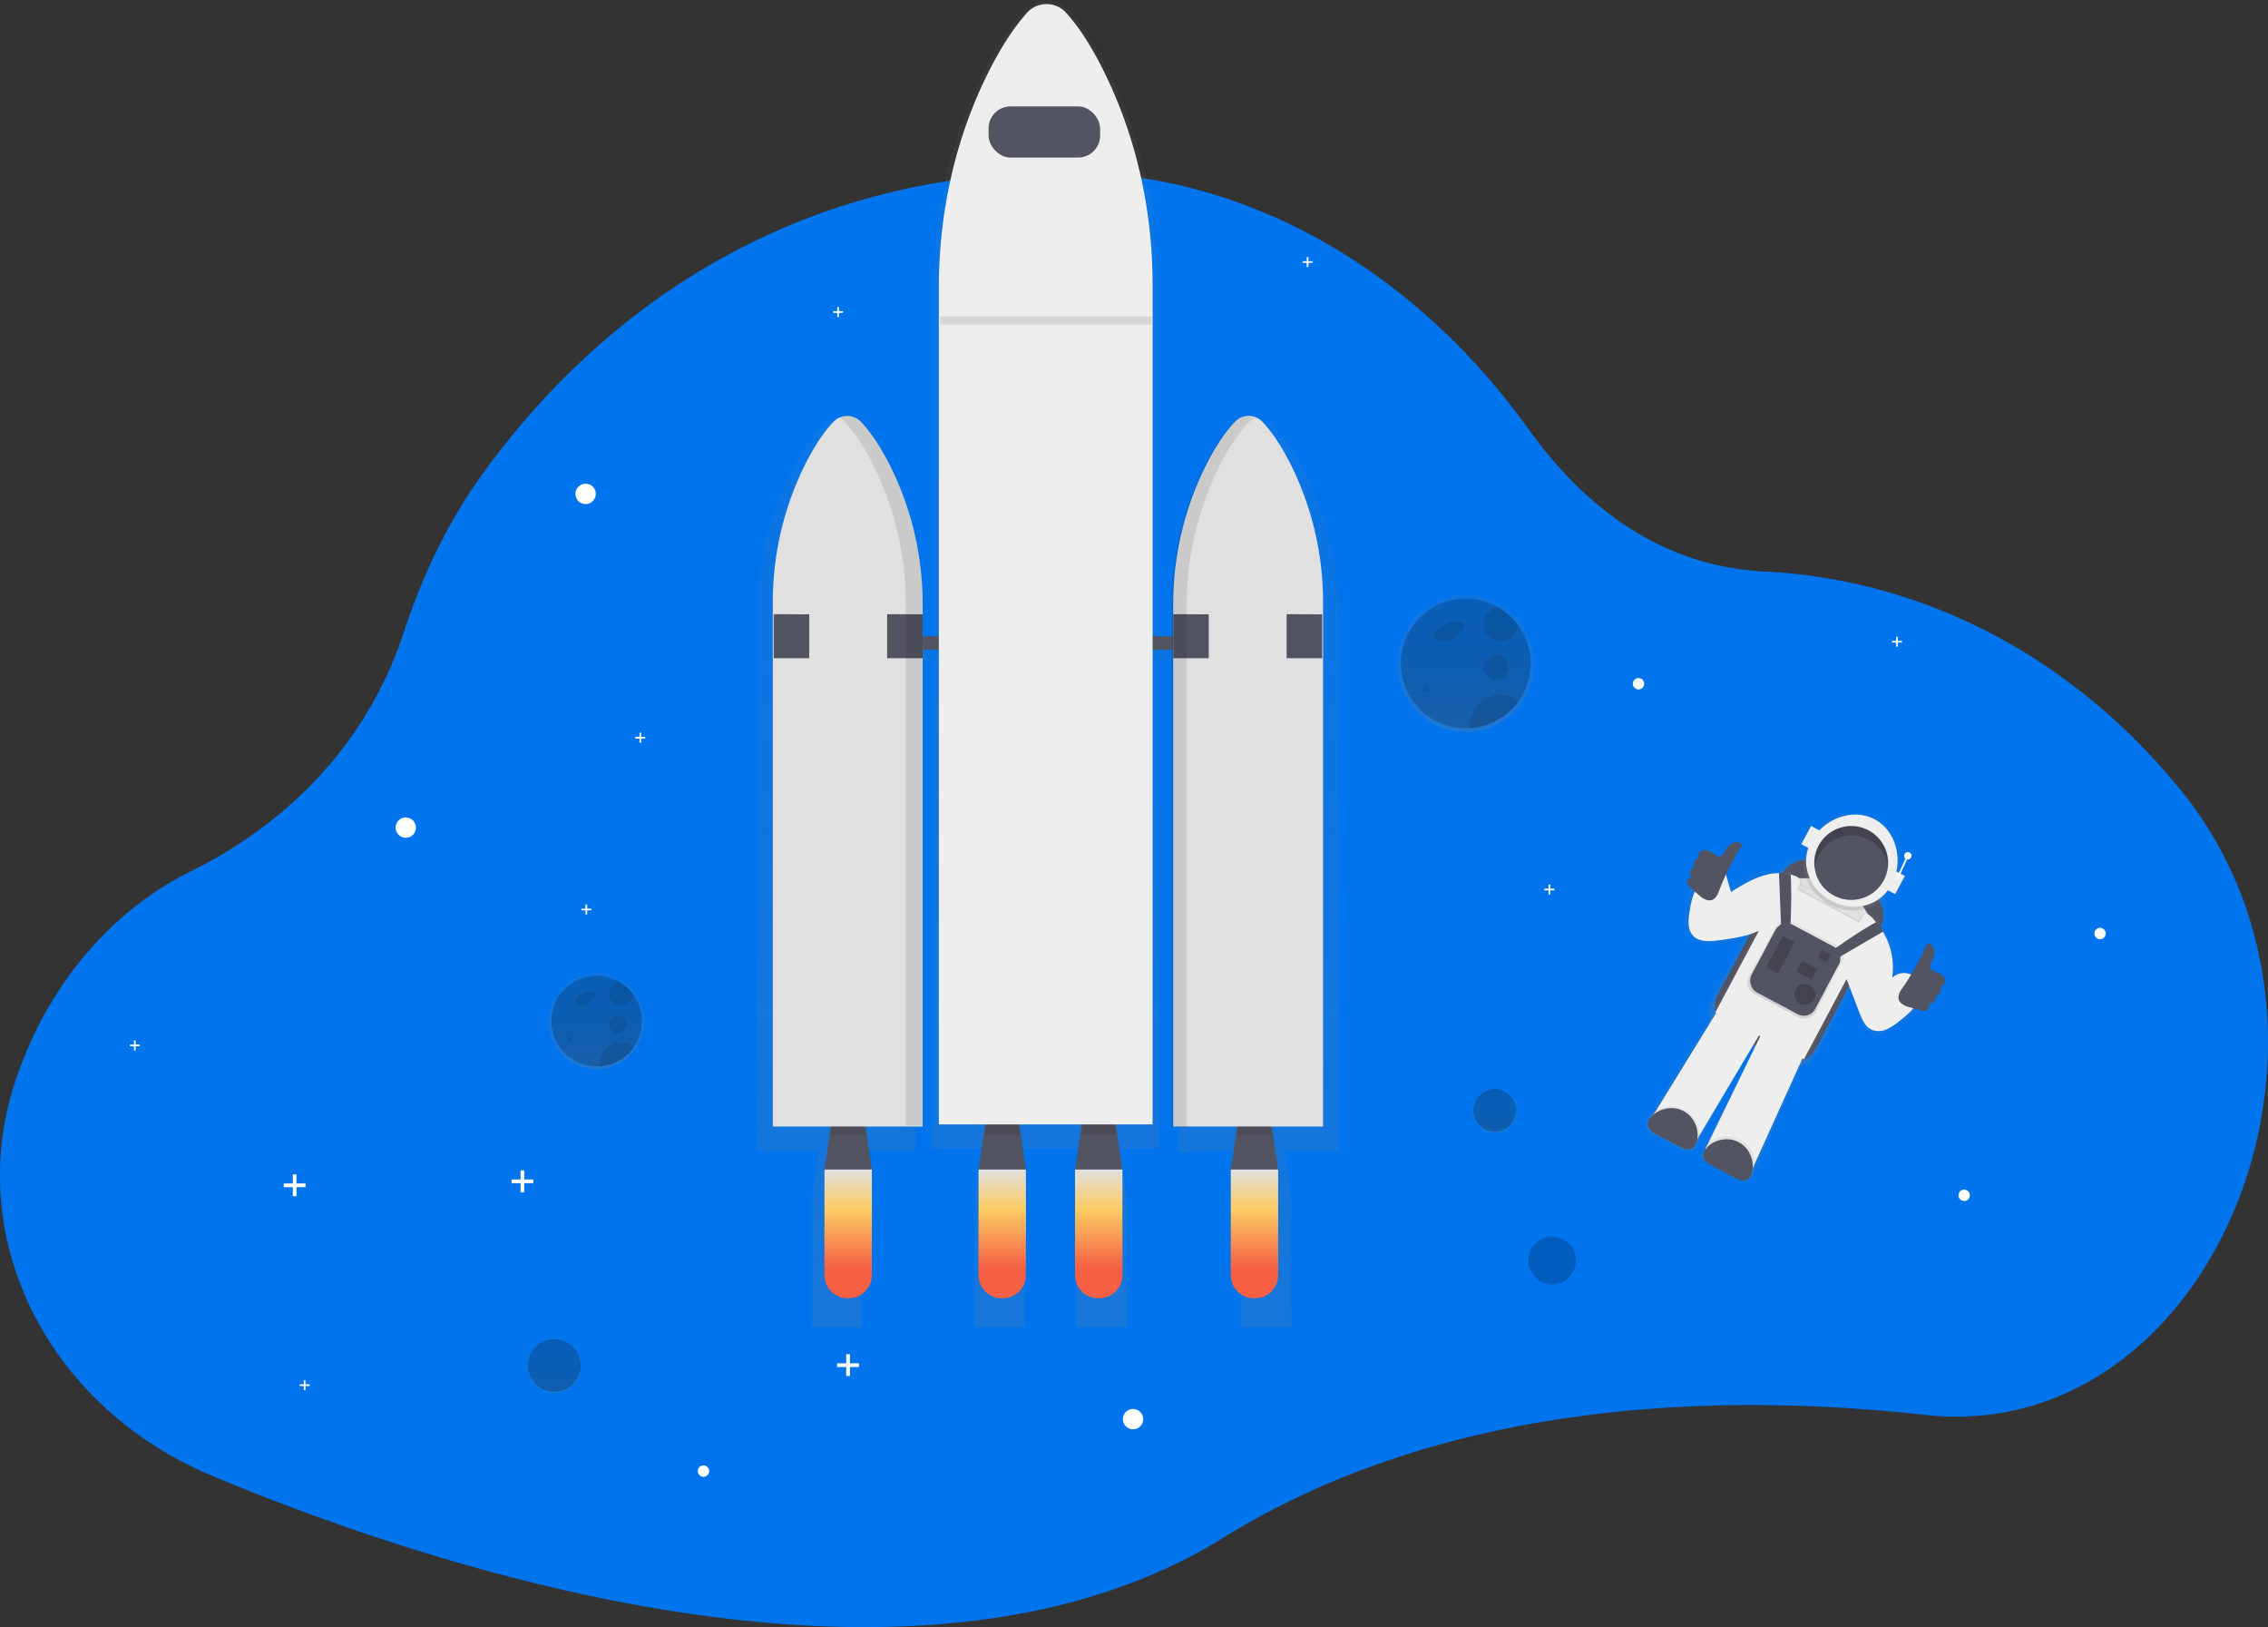 <svg id="a7f037b1-1ba7-4629-8cc3-b3a3163638de" data-name="Layer 1" xmlns="http://www.w3.org/2000/svg" xmlns:xlink="http://www.w3.org/1999/xlink" width="1135.18" height="814.22" viewBox="0 0 1135.18 814.22"><rect x="0" y="0" width="1135.18" height="814.22" fill="#333333" stroke="none"/><defs><linearGradient id="3e46dd13-459a-49e8-af7c-f12b6d999bf6" x1="277.46" y1="697.11" x2="277.46" y2="669.52" gradientUnits="userSpaceOnUse"><stop offset="0" stop-color="gray" stop-opacity="0.25"/><stop offset="0.54" stop-color="gray" stop-opacity="0.12"/><stop offset="1" stop-color="gray" stop-opacity="0.1"/></linearGradient><linearGradient id="37af1bda-9495-41fb-8288-207b72e63f4f" x1="748.15" y1="567.16" x2="748.15" y2="544.13" xlink:href="#3e46dd13-459a-49e8-af7c-f12b6d999bf6"/><linearGradient id="ffa80d9d-f94e-4fc6-af50-7242360bd602" x1="556.93" y1="707.16" x2="556.93" y2="42.89" xlink:href="#3e46dd13-459a-49e8-af7c-f12b6d999bf6"/><linearGradient id="2f88a91a-9c1f-46fb-a4ce-c661fb27ae40" x1="456.95" y1="628.14" x2="456.95" y2="692.54" gradientUnits="userSpaceOnUse"><stop offset="0" stop-color="#e0e0e0"/><stop offset="0.31" stop-color="#fccc63"/><stop offset="0.77" stop-color="#f55f44"/></linearGradient><linearGradient id="05259978-803a-45e8-b8b5-97b552edcb85" x1="534.05" y1="628.14" x2="534.05" y2="692.54" xlink:href="#2f88a91a-9c1f-46fb-a4ce-c661fb27ae40"/><linearGradient id="5c39a74e-5e59-4415-b752-703a3fffee2a" x1="582.35" y1="628.14" x2="582.35" y2="692.54" xlink:href="#2f88a91a-9c1f-46fb-a4ce-c661fb27ae40"/><linearGradient id="d7f6cccc-6a0f-4e3d-828b-6d7dc4b7481b" x1="660.3" y1="628.14" x2="660.3" y2="692.54" xlink:href="#2f88a91a-9c1f-46fb-a4ce-c661fb27ae40"/><linearGradient id="d8b67709-3c19-4550-a3e0-86074d811eb7" x1="766.05" y1="409.23" x2="766.05" y2="340.57" xlink:href="#3e46dd13-459a-49e8-af7c-f12b6d999bf6"/><linearGradient id="3e509778-a030-4d68-b2a4-c64a3ac4f253" x1="331.05" y1="577.85" x2="331.05" y2="529.94" xlink:href="#3e46dd13-459a-49e8-af7c-f12b6d999bf6"/><linearGradient id="8106a0a8-6eb7-4dbb-9969-62b3885817e2" x1="1089.71" y1="391.13" x2="1089.71" y2="291.42" gradientTransform="translate(1273.91 -565.8) rotate(90)" xlink:href="#3e46dd13-459a-49e8-af7c-f12b6d999bf6"/><linearGradient id="e60b1eb1-24c6-4ffa-b9e3-ca42930483a3" x1="1089.71" y1="446.08" x2="1089.71" y2="303.08" gradientTransform="translate(131.08 -289.39) rotate(28.03)" xlink:href="#3e46dd13-459a-49e8-af7c-f12b6d999bf6"/><linearGradient id="d0ce0e06-e5c2-44aa-bb47-05706c8ef26f" x1="1090.01" y1="308.91" x2="1090.01" y2="259.34" gradientTransform="translate(131.08 -289.39) rotate(28.03)" xlink:href="#3e46dd13-459a-49e8-af7c-f12b6d999bf6"/><linearGradient id="a4a35fa4-778a-4359-8c4d-261def49668d" x1="1074.15" y1="451.93" x2="1074.15" y2="433.7" gradientTransform="translate(131.08 -289.39) rotate(28.03)" xlink:href="#3e46dd13-459a-49e8-af7c-f12b6d999bf6"/><linearGradient id="4bbacd58-6e16-4c21-836d-548c96a127a7" x1="1105.64" y1="451.93" x2="1105.64" y2="433.7" gradientTransform="translate(131.08 -289.39) rotate(28.03)" xlink:href="#3e46dd13-459a-49e8-af7c-f12b6d999bf6"/><linearGradient id="eb70dcce-e6f3-4a8b-b07f-dae47734eaed" x1="1090.3" y1="366.06" x2="1090.3" y2="325.24" gradientTransform="translate(1276.74 -562.25) rotate(90)" xlink:href="#3e46dd13-459a-49e8-af7c-f12b6d999bf6"/></defs><title>outer space</title><path d="M1023.41,751.25a140,140,0,0,1-27.7-.36c-101.12-11.19-238.82-8-351.07,61.54C489.4,908.6,246.11,826.27,138.79,781.48c-82-34.21-124.58-118-99-196.65q.54-1.66,1.12-3.33C57,534.76,88.76,498.18,128.09,478.79c34.28-16.9,84.33-52.19,106.6-120,9.2-28,21.82-54.33,38.21-77.3,43.89-61.51,135.77-153,293.79-152.43a254.71,254.71,0,0,1,81.41,13.78c57.73,19.68,109.87,59.67,149.63,115.1,25.37,35.37,63.39,68.23,117.82,70.92,75.54,3.74,147.63,38.91,201.71,101.5,1.56,1.8,3.1,3.61,4.64,5.44C1218.19,550.44,1151.31,740.07,1023.41,751.25Z" transform="translate(-32.41 -42.89)" fill="#0074ed"/><g opacity="0.7"><circle cx="277.46" cy="683.31" r="13.8" fill="url(#3e46dd13-459a-49e8-af7c-f12b6d999bf6)"/></g><circle cx="277.46" cy="683.31" r="13.18" opacity="0.2"/><circle cx="203.11" cy="414.14" r="5.1" fill="#fff"/><circle cx="567.11" cy="710.14" r="5.1" fill="#fff"/><circle cx="352.11" cy="736.14" r="2.85" fill="#fff"/><circle cx="983.11" cy="598.14" r="2.85" fill="#fff"/><circle cx="820.11" cy="342.14" r="2.85" fill="#fff"/><circle cx="1051.11" cy="467.14" r="2.85" fill="#fff"/><circle cx="293.11" cy="247.14" r="5.1" fill="#fff"/><polygon points="152.94 592.21 148.4 592.21 148.4 587.67 146.55 587.67 146.55 592.21 142.01 592.21 142.01 594.06 146.55 594.06 146.55 598.59 148.4 598.59 148.4 594.06 152.94 594.06 152.94 592.21" fill="#fff"/><polygon points="266.94 590.21 262.4 590.21 262.4 585.67 260.55 585.67 260.55 590.21 256.01 590.21 256.01 592.06 260.55 592.06 260.55 596.59 262.4 596.59 262.4 592.06 266.94 592.06 266.94 590.21" fill="#fff"/><polygon points="429.94 682.21 425.4 682.21 425.4 677.67 423.55 677.67 423.55 682.21 419.01 682.21 419.01 684.06 423.55 684.06 423.55 688.59 425.4 688.59 425.4 684.06 429.94 684.06 429.94 682.21" fill="#fff"/><polygon points="656.97 130.71 654.9 130.71 654.9 128.64 654.06 128.64 654.06 130.71 651.99 130.71 651.99 131.55 654.06 131.55 654.06 133.62 654.9 133.62 654.9 131.55 656.97 131.55 656.97 130.71" fill="#fff"/><polygon points="951.97 320.71 949.9 320.71 949.9 318.64 949.06 318.64 949.06 320.71 946.99 320.71 946.99 321.55 949.06 321.55 949.06 323.62 949.9 323.62 949.9 321.55 951.97 321.55 951.97 320.71" fill="#fff"/><polygon points="777.97 444.71 775.9 444.71 775.9 442.64 775.06 442.64 775.06 444.71 772.99 444.71 772.99 445.55 775.06 445.55 775.06 447.62 775.9 447.62 775.9 445.55 777.97 445.55 777.97 444.71" fill="#fff"/><polygon points="69.97 522.71 67.9 522.71 67.9 520.64 67.06 520.64 67.06 522.71 64.99 522.71 64.99 523.55 67.06 523.55 67.06 525.62 67.9 525.62 67.9 523.55 69.97 523.55 69.97 522.71" fill="#fff"/><polygon points="154.97 692.71 152.9 692.71 152.9 690.64 152.06 690.64 152.06 692.71 149.99 692.71 149.99 693.55 152.06 693.55 152.06 695.62 152.9 695.62 152.9 693.55 154.97 693.55 154.97 692.71" fill="#fff"/><polygon points="421.97 155.71 419.9 155.71 419.9 153.64 419.06 153.64 419.06 155.71 416.99 155.71 416.99 156.55 419.06 156.55 419.06 158.62 419.9 158.62 419.9 156.55 421.97 156.55 421.97 155.71" fill="#fff"/><polygon points="295.97 454.71 293.9 454.71 293.9 452.64 293.06 452.64 293.06 454.71 290.99 454.71 290.99 455.55 293.06 455.55 293.06 457.62 293.9 457.62 293.9 455.55 295.97 455.55 295.97 454.71" fill="#fff"/><polygon points="322.97 368.71 320.9 368.71 320.9 366.64 320.06 366.64 320.06 368.71 317.99 368.71 317.99 369.55 320.06 369.55 320.06 371.62 320.9 371.62 320.9 369.55 322.97 369.55 322.97 368.71" fill="#fff"/><g opacity="0.7"><circle cx="748.15" cy="555.65" r="11.52" fill="url(#37af1bda-9495-41fb-8288-207b72e63f4f)"/></g><circle cx="748.15" cy="555.65" r="10.67" opacity="0.2"/><circle cx="776.88" cy="630.76" r="11.93" opacity="0.2"/><g opacity="0.7"><path d="M702.38,349.92a154.82,154.82,0,0,0-17.5-72c-5.49-10.44-10.5-16.92-14.35-20.91a10.25,10.25,0,0,0-11.75-2.26,10.57,10.57,0,0,0-4.11,2.65c-5.21,5.4-9.92,12.54-14,20.13a155.43,155.43,0,0,0-18.37,74v15.49h-9.93V187c0-37.72-8.44-74.93-25-107.93-7.84-15.64-15-25.36-20.49-31.33a14.21,14.21,0,0,0-21.35,0c-7.44,8.09-14.16,18.79-20,30.16-17.39,33.72-26.22,72-26.22,110.82V366.94h-8.58V350.71a155.43,155.43,0,0,0-18.37-74c-4.11-7.59-8.82-14.73-14-20.13a10.26,10.26,0,0,0-12-2.19l.36.2a10.61,10.61,0,0,0-3.35,2.34c-3.86,4-8.86,10.47-14.35,20.91a154.82,154.82,0,0,0-17.5,72v269h30.65L438.78,641v66.13h25.06V641l-3.35-22.12h30.2v-245h8.58V617.82h24.47L520.23,641v66.13h25.06V641l-3.51-23.21h33L571.25,641v66.13h25.06V641l-3.51-23.21h19.54V373.91h9.93V619.28h8.06v-.37h26.62L653.6,641v66.13h25.06V641l-3.35-22.12h27.07Z" transform="translate(-32.41 -42.89)" fill="url(#ffa80d9d-f94e-4fc6-af50-7242360bd602)"/></g><polygon points="436.4 585.25 412.67 585.25 416.91 556.44 432.16 556.44 436.4 585.25" fill="#535461"/><g opacity="0.1"><polygon points="415.73 567.88 433.34 567.88 432.16 559.83 416.91 559.83 415.73 567.88"/></g><polygon points="639.75 585.25 616.03 585.25 620.26 556.44 635.52 556.44 639.75 585.25" fill="#535461"/><g opacity="0.1"><polygon points="619.08 567.88 636.7 567.88 635.52 559.83 620.26 559.83 619.08 567.88"/></g><polygon points="513.5 585.25 489.78 585.25 494.01 556.44 509.27 556.44 513.5 585.25" fill="#535461"/><g opacity="0.1"><polygon points="492.83 567.88 510.45 567.88 509.27 559.83 494.01 559.83 492.83 567.88"/></g><polygon points="561.8 585.25 538.08 585.25 542.31 556.44 557.56 556.44 561.8 585.25" fill="#535461"/><g opacity="0.1"><polygon points="541.13 567.88 558.75 567.88 557.56 559.83 542.31 559.83 541.13 567.88"/></g><rect x="436.4" y="318.35" width="169.46" height="6.78" fill="#535461"/><path d="M664.46,254.16a9.55,9.55,0,0,0-14.16,0c-4.93,5.26-9.39,12.21-13.28,19.6a154.84,154.84,0,0,0-17.39,72V606.6h75V344.66a154.27,154.27,0,0,0-16.57-70.14C672.85,264.36,668.11,258,664.46,254.16Z" transform="translate(-32.41 -42.89)" fill="#e0e0e0"/><path d="M449.39,254.16a9.55,9.55,0,0,1,14.16,0c4.93,5.26,9.39,12.21,13.28,19.6a154.84,154.84,0,0,1,17.39,72V606.6h-75V344.66a154.27,154.27,0,0,1,16.57-70.14C441,264.36,445.74,258,449.39,254.16Z" transform="translate(-32.41 -42.89)" fill="#e0e0e0"/><polygon points="387.25 307.33 405.05 307.42 405.05 329.36 387.25 329.36 387.25 307.33" fill="#535461"/><polygon points="444.02 307.33 461.82 307.42 461.82 329.36 444.02 329.36 444.02 307.33" fill="#535461"/><polygon points="587.22 307.33 605.01 307.42 605.01 329.36 587.22 329.36 587.22 307.33" fill="#535461"/><polygon points="643.99 307.33 661.78 307.42 661.78 329.36 643.99 329.36 643.99 307.33" fill="#535461"/><g opacity="0.1"><path d="M476.84,273.42c-3.89-7.39-8.35-14.34-13.28-19.6a9.52,9.52,0,0,0-11.33-2.13,10.11,10.11,0,0,1,2.86,2.13c4.93,5.26,9.39,12.21,13.28,19.6a154.84,154.84,0,0,1,17.39,72v260.8h8.47V345.43A154.84,154.84,0,0,0,476.84,273.42Z" transform="translate(-32.41 -42.89)"/></g><g opacity="0.1"><path d="M643.8,274.14c3.89-7.39,8.35-14.34,13.28-19.6a10.07,10.07,0,0,1,3.28-2.34,9.54,9.54,0,0,0-10.9,2.34c-4.93,5.26-9.39,12.21-13.28,19.6a154.84,154.84,0,0,0-17.39,72V607h7.63V346.16A154.84,154.84,0,0,1,643.8,274.14Z" transform="translate(-32.41 -42.89)"/></g><path d="M457.27,692.54h-.65A11.54,11.54,0,0,1,445.08,681V628.14h23.72V681A11.54,11.54,0,0,1,457.27,692.54Z" transform="translate(-32.41 -42.89)" fill="url(#2f88a91a-9c1f-46fb-a4ce-c661fb27ae40)"/><path d="M534.38,692.54h-.65A11.54,11.54,0,0,1,522.19,681V628.14h23.72V681A11.54,11.54,0,0,1,534.38,692.54Z" transform="translate(-32.41 -42.89)" fill="url(#05259978-803a-45e8-b8b5-97b552edcb85)"/><path d="M582.67,692.54H582A11.54,11.54,0,0,1,570.49,681V628.14h23.72V681A11.54,11.54,0,0,1,582.67,692.54Z" transform="translate(-32.41 -42.89)" fill="url(#5c39a74e-5e59-4415-b752-703a3fffee2a)"/><path d="M660.63,692.54H660A11.54,11.54,0,0,1,648.44,681V628.14h23.72V681A11.54,11.54,0,0,1,660.63,692.54Z" transform="translate(-32.41 -42.89)" fill="url(#d7f6cccc-6a0f-4e3d-828b-6d7dc4b7481b)"/><path d="M566.34,49.64a13.2,13.2,0,0,0-20.21,0c-7,7.88-13.41,18.3-19,29.37-16.47,32.84-24.82,70.12-24.82,107.92V605.54h107V185.25c0-36.73-8-73-23.64-105.1C578.32,64.92,571.55,55.45,566.34,49.64Z" transform="translate(-32.41 -42.89)" fill="#eee"/><rect x="494.79" y="53.25" width="55.84" height="25.59" rx="11" ry="11" fill="#535461"/><g opacity="0.1"><rect x="470.48" y="158.35" width="105.91" height="4.11"/></g><path d="M793.45,354.22h0a34.65,34.65,0,0,0-10.23-9.05h0A34.33,34.33,0,1,0,766,409.23c.73,0,1.46,0,2.17-.07a34.33,34.33,0,0,0,25.23-54.93Z" transform="translate(-32.41 -42.89)" fill="url(#d8b67709-3c19-4550-a3e0-86074d811eb7)"/><path d="M798.5,374.9a32.45,32.45,0,0,1-30.4,32.38c-.68,0-1.37.07-2.06.07a32.45,32.45,0,1,1,16.23-60.56h0a32.76,32.76,0,0,1,9.67,8.56h0A32.28,32.28,0,0,1,798.5,374.9Z" transform="translate(-32.41 -42.89)" opacity="0.2"/><path d="M758.06,354.31a35.32,35.32,0,0,0-4.84,2.55,7.66,7.66,0,0,0-2.59,2.32,3,3,0,0,0-.07,3.3c.79,1.08,2.31,1.25,3.65,1.32a6.92,6.92,0,0,0,6.63-2.19l2.79-2.53c1-.88,2-2.09,1.61-3.32a2.94,2.94,0,0,0-2.37-1.6,9.84,9.84,0,0,0-7,1.23" transform="translate(-32.41 -42.89)" opacity="0.1"/><g opacity="0.1"><circle cx="714" cy="344.82" r="1.71"/></g><g opacity="0.1"><circle cx="748.72" cy="334" r="6.26"/></g><g opacity="0.1"><path d="M792,355.35h0a8.54,8.54,0,1,1-9.67-8.56h0A32.76,32.76,0,0,1,792,355.35Z" transform="translate(-32.41 -42.89)"/></g><g opacity="0.1"><path d="M792.58,393.58a32.37,32.37,0,0,1-24.47,13.7c0-.44-.06-.9-.06-1.35a15.37,15.37,0,0,1,24.54-12.34Z" transform="translate(-32.41 -42.89)"/></g><path d="M350.17,539.47h0a24.18,24.18,0,0,0-7.14-6.32h0a24,24,0,1,0-12,44.7c.51,0,1,0,1.52-.05a23.95,23.95,0,0,0,17.6-38.33Z" transform="translate(-32.41 -42.89)" fill="url(#3e509778-a030-4d68-b2a4-c64a3ac4f253)"/><path d="M353.69,553.9a22.64,22.64,0,0,1-21.21,22.59c-.47,0-1,0-1.43,0a22.64,22.64,0,1,1,11.32-42.25h0a22.85,22.85,0,0,1,6.74,6h0A22.52,22.52,0,0,1,353.69,553.9Z" transform="translate(-32.41 -42.89)" opacity="0.2"/><path d="M325.47,539.54a24.64,24.64,0,0,0-3.38,1.78,5.35,5.35,0,0,0-1.8,1.62,2.12,2.12,0,0,0,0,2.31,3.24,3.24,0,0,0,2.55.92,4.83,4.83,0,0,0,4.62-1.53l1.95-1.77c.68-.61,1.42-1.46,1.12-2.32a2.05,2.05,0,0,0-1.65-1.12,6.86,6.86,0,0,0-4.87.86" transform="translate(-32.41 -42.89)" opacity="0.1"/><g opacity="0.1"><circle cx="284.93" cy="519.94" r="1.19"/></g><g opacity="0.1"><circle cx="309.16" cy="512.4" r="4.37"/></g><g opacity="0.1"><path d="M349.12,540.26h0a6,6,0,1,1-6.75-6h0A22.85,22.85,0,0,1,349.12,540.26Z" transform="translate(-32.41 -42.89)"/></g><g opacity="0.1"><path d="M349.56,566.93a22.58,22.58,0,0,1-17.08,9.56c0-.31,0-.63,0-.95a10.73,10.73,0,0,1,17.12-8.61Z" transform="translate(-32.41 -42.89)"/></g><g id="120a17ce-273b-43da-a1c3-5a7a07668078" data-name="&lt;Rectangle&gt;"><rect x="882.78" y="494.46" width="99.71" height="58.9" rx="13" ry="13" transform="translate(-0.48 1058.1) rotate(-61.97)" fill="url(#8106a0a8-6eb7-4dbb-9969-62b3885817e2)"/></g><rect id="3be746d1-66dc-490a-854a-a7ffe100c0cf" data-name="&lt;Rectangle&gt;" x="904.96" y="476.27" width="55.91" height="95.03" rx="13" ry="13" transform="translate(323.12 -419.83) rotate(28.03)" fill="#535461"/><polyline id="2477f0b4-bd43-45e3-9b10-09d9927ab34c" data-name="&lt;Path&gt;" points="837.69 539.42 859.49 551.02 842.47 570.06" fill="none"/><g id="be3600ea-5c4f-48a4-9352-e6041bab2a7f" data-name="&lt;Group&gt;"><polygon points="927.05 467.07 898.55 452.64 895.52 439.52 937.95 461.13 927.05 467.07" fill="#e0e0e0"/></g><g id="77ab2e50-c39a-4f15-85d2-308a55fd3596" data-name="&lt;Group&gt;"><polygon points="937.58 461.83 895.55 439.46 906.33 439.44 931.46 451.77 937.58 461.83" fill="#e0e0e0"/></g><path d="M994.67,533.16c-3-3.88-9.65-4.3-12.95-.83,1.54-10.1-2-20.88-9-28.65-1.16-1.29-4.31-5-6.07-4.34a9.77,9.77,0,0,0-4,3.95l-29.56-15.73.59-1.1c2.27-4.31-1.09-6.28-5.8-7.5a26.19,26.19,0,0,0-12.52,0c-6.53,1.55-12.33,5-18,8.43l-2.48-8a3.43,3.43,0,0,0-1.49-2.27,3.39,3.39,0,0,0-2.82.41c-4,1.89-8.13,3.91-10.71,7.42s-3.23,7.9-3.85,12.16-1.57,10,1.38,13.17c3.17,3.41,7.19,5.75,11.78,5.24,7.19-.8,14.59-1.67,21.07-4.57l-20,37.55.44.24-33.3,53.85,24.24,12.74L913,560.62l.71.38-28.46,56.27,24.53,13.21,26-57.74.76.41,20.19-37.93.36.89,6.62,16.32c1.38,3.4,3,7.11,6.41,8.69,2.42,1.14,6.66-1.68,9.1-2.63a27.88,27.88,0,0,0,6.6-4.11c3.42-2.61,6.93-5.31,9-9S997.39,536.63,994.67,533.16Z" transform="translate(-32.41 -42.89)" fill="url(#e60b1eb1-24c6-4ffa-b9e3-ca42930483a3)"/><path d="M991.95,532.82a8.54,8.54,0,0,0-12.48-.62,34.69,34.69,0,0,0-8.27-28.07c-1.1-1.25-3.59-4.58-5.29-3.92-.8.31-1.95,2.57-2.88,4.47l-31.23-16.62.59-1.09c2.25-4.27.52-5.38-4-6.51a24.79,24.79,0,0,0-12.08.23c-6.32,1.62-12,5.12-17.5,8.57l-2.28-7.86a2.44,2.44,0,0,0-4.13-1.77c-3.87,1.92-7.9,4-10.44,7.47s-3.23,7.82-3.89,12-1.11,8.84,1.68,11.92c3,3.31,8.21,3,12.65,2.43,6.95-.89,14.1-1.86,20.38-4.81L891,549.48l.42.23-32.91,53.5L880.68,615l32.1-53.93.68.36L886,617.84l22.6,12,25.93-57.22.73.39,21.39-40.19.33.87,6.14,16c1.28,3.32,2.83,7,6.06,8.46a9.42,9.42,0,0,0,7.46-.17,27.93,27.93,0,0,0,6.43-4.15c3.34-2.62,6.76-5.33,8.86-9S994.52,536.2,991.95,532.82Z" transform="translate(-32.41 -42.89)" fill="#eee"/><path id="72e3527e-e5db-4568-97e7-f484fad3f9bc" data-name="&lt;Path&gt;" d="M904.38,465.48a4.32,4.32,0,0,0-4.91-.61,8.55,8.55,0,0,0-3.56,3.8,5,5,0,0,1-1.91,2.4,3.08,3.08,0,0,1-2.57-.14,17.27,17.27,0,0,1-2.23-1.43,5.64,5.64,0,0,0-4.51-1.1c-1.54.43-2.67,2.34-1.84,3.71a3.78,3.78,0,0,0-2.54,4.95,2.85,2.85,0,0,0-.86,5.05,2.4,2.4,0,0,0-2.55,2.82,4.56,4.56,0,0,0,1.56,2.11q2.15,1.94,4.36,3.81a9.72,9.72,0,0,0,4.4,2.52c4.46.76,5.53-4.79,6.81-7.77q2.87-6.69,6.34-13.11C900.72,471.84,904.55,465.66,904.38,465.48Z" transform="translate(-32.41 -42.89)" fill="#535461"/><path id="b806b0b3-4dfd-4bac-8fe7-15848061fff1" data-name="&lt;Path&gt;" d="M997.29,514.94a4.32,4.32,0,0,1,3.25,3.73,8.55,8.55,0,0,1-1.17,5.08,5,5,0,0,0-.92,2.92,3.08,3.08,0,0,0,1.55,2,17.27,17.27,0,0,0,2.43,1.05,5.64,5.64,0,0,1,3.43,3.13c.5,1.52-.45,3.52-2,3.6a3.78,3.78,0,0,1-2.69,4.87,2.85,2.85,0,0,1-3.71,3.54,2.4,2.4,0,0,1-.92,3.69,4.56,4.56,0,0,1-2.62-.12q-2.81-.7-5.6-1.49a9.72,9.72,0,0,1-4.55-2.24c-3.12-3.27.89-7.27,2.64-10q3.95-6.12,7.34-12.58C994.06,521.52,997,514.89,997.29,514.94Z" transform="translate(-32.41 -42.89)" fill="#535461"/><path d="M987.38,481.25,983,478.89c2.51-11-2-22.08-11.62-27.2s-21.32-2.69-29,5.55l-4.32-2.3-5.31,10,3.69,2c-4,11.31,1.1,22.92,11.7,28.56s23.06,3.37,30.22-6.24l3.8,2Z" transform="translate(-32.41 -42.89)" fill="url(#d0ce0e06-e5c2-44aa-bb47-05706c8ef26f)"/><path d="M985.81,481.22,981.6,479c2.19-10.08-1.75-21.27-10.88-26.13S950.11,451,943,458.42l-4.1-2.18L934,465.32l3.51,1.87C934,477.52,939,488.27,949,493.63s21.76,3.48,28.34-5.25l3.61,1.92Z" transform="translate(-32.41 -42.89)" fill="#eee"/><circle id="d09b032d-f59e-4094-835e-1185c353b985" data-name="&lt;Path&gt;" cx="958.95" cy="474.7" r="18.48" transform="translate(56.91 1055.23) rotate(-61.97)" fill="#535461"/><g id="930da26e-2b9d-497b-a9f8-4867c333fccf" data-name="&lt;Group&gt;"><path d="M881.78,616.33c-2.9,5.45-8,1.55-14.86-2.11s-12.95-5.7-10-11.15,11.71-8.55,18.59-4.89S884.68,610.89,881.78,616.33Z" transform="translate(-32.41 -42.89)" fill="url(#a4a35fa4-778a-4359-8c4d-261def49668d)"/></g><g id="7439a555-f455-4d6e-80e5-d8324011691c" data-name="&lt;Group&gt;"><path d="M909.58,631.13c-2.9,5.45-8,1.55-14.86-2.11s-12.95-5.7-10-11.15,11.71-8.55,18.59-4.89S912.48,625.68,909.58,631.13Z" transform="translate(-32.41 -42.89)" fill="url(#4bbacd58-6e16-4c21-836d-548c96a127a7)"/></g><path id="f58d5d8c-bdc7-4a7b-8d94-9019addd01f0" data-name="&lt;Path&gt;" d="M881,615.55c-2.65,5-7.36,1.39-13.73-2s-12-5.29-9.33-10.27,10.78-7.8,17.15-4.41S883.67,610.56,881,615.55Z" transform="translate(-32.41 -42.89)" fill="#535461"/><path id="8d12e46c-b87e-4826-92a2-86cb9c658536" data-name="&lt;Path&gt;" d="M908.61,631.13c-2.65,5-7.36,1.39-13.73-2s-12-5.29-9.33-10.27,10.78-7.8,17.15-4.41S911.26,626.15,908.61,631.13Z" transform="translate(-32.41 -42.89)" fill="#535461"/><g id="e2d201e7-e0a6-4ab0-9cc6-f410be4613d6" data-name="&lt;Rectangle&gt;"><rect x="910.68" y="509.09" width="40.82" height="37.9" rx="6.38" ry="6.38" transform="translate(-4.95 1058.93) rotate(-61.97)" fill="url(#eb70dcce-e6f3-4a8b-b07f-dae47734eaed)"/></g><rect id="125b74a4-9939-48a3-b844-5eca3da90ec3" data-name="&lt;Rectangle&gt;" x="912.93" y="508.86" width="36.17" height="38.29" rx="6.38" ry="6.38" transform="translate(324.88 -418.44) rotate(28.03)" fill="#535461"/><rect id="b5c7490a-0616-40d3-b8db-e5d72bbe41f3" data-name="&lt;Rectangle&gt;" x="920.23" y="511.76" width="6.63" height="17.67" transform="translate(320.52 -415.8) rotate(28.03)" opacity="0.2"/><rect id="14260621-e028-434f-a39d-38039d4741f6" data-name="&lt;Rectangle&gt;" x="932.52" y="525.39" width="8.72" height="5.97" transform="translate(325.74 -421.16) rotate(28.03)" opacity="0.2"/><rect id="481ec607-14b4-484c-9769-eb1e4aed6d47" data-name="&lt;Rectangle&gt;" x="943.17" y="519.22" width="4.82" height="4.29" transform="translate(323.47 -426.06) rotate(28.03)" opacity="0.2"/><circle id="5278424b-7bd8-4d10-a3b8-6fcbdbf45b93" data-name="&lt;Path&gt;" cx="935.79" cy="540.45" r="5.25" transform="translate(-13.41 1069.65) rotate(-61.97)" opacity="0.2"/><path id="ab51a840-1ab9-4714-a06f-d1bf772b53d4" data-name="&lt;Path&gt;" d="M967.77,463.08a18.45,18.45,0,0,1,9.57,13.42,18.48,18.48,0,1,0-36.64,1.08,18.48,18.48,0,0,1,27.07-14.5Z" transform="translate(-32.41 -42.89)" opacity="0.2"/><rect x="984.33" y="470.56" width="0.92" height="11.98" transform="translate(259.03 -412.61) rotate(24.85)" fill="#fff"/><circle cx="987.31" cy="471.12" r="1.84" transform="translate(112.5 1126.15) rotate(-65.15)" fill="#fff"/><path d="M922.83,479.81l1.12,28.34,4.54-.8s.93-16.07.17-26.79A11.28,11.28,0,0,0,922.83,479.81Z" transform="translate(-32.41 -42.89)" fill="#535461"/><path d="M975,509l-24.49,14.3-1.77-4.25s13.23-9.59,22.67-14.72C973.75,505.74,975,509,975,509Z" transform="translate(-32.41 -42.89)" fill="#535461"/></svg>